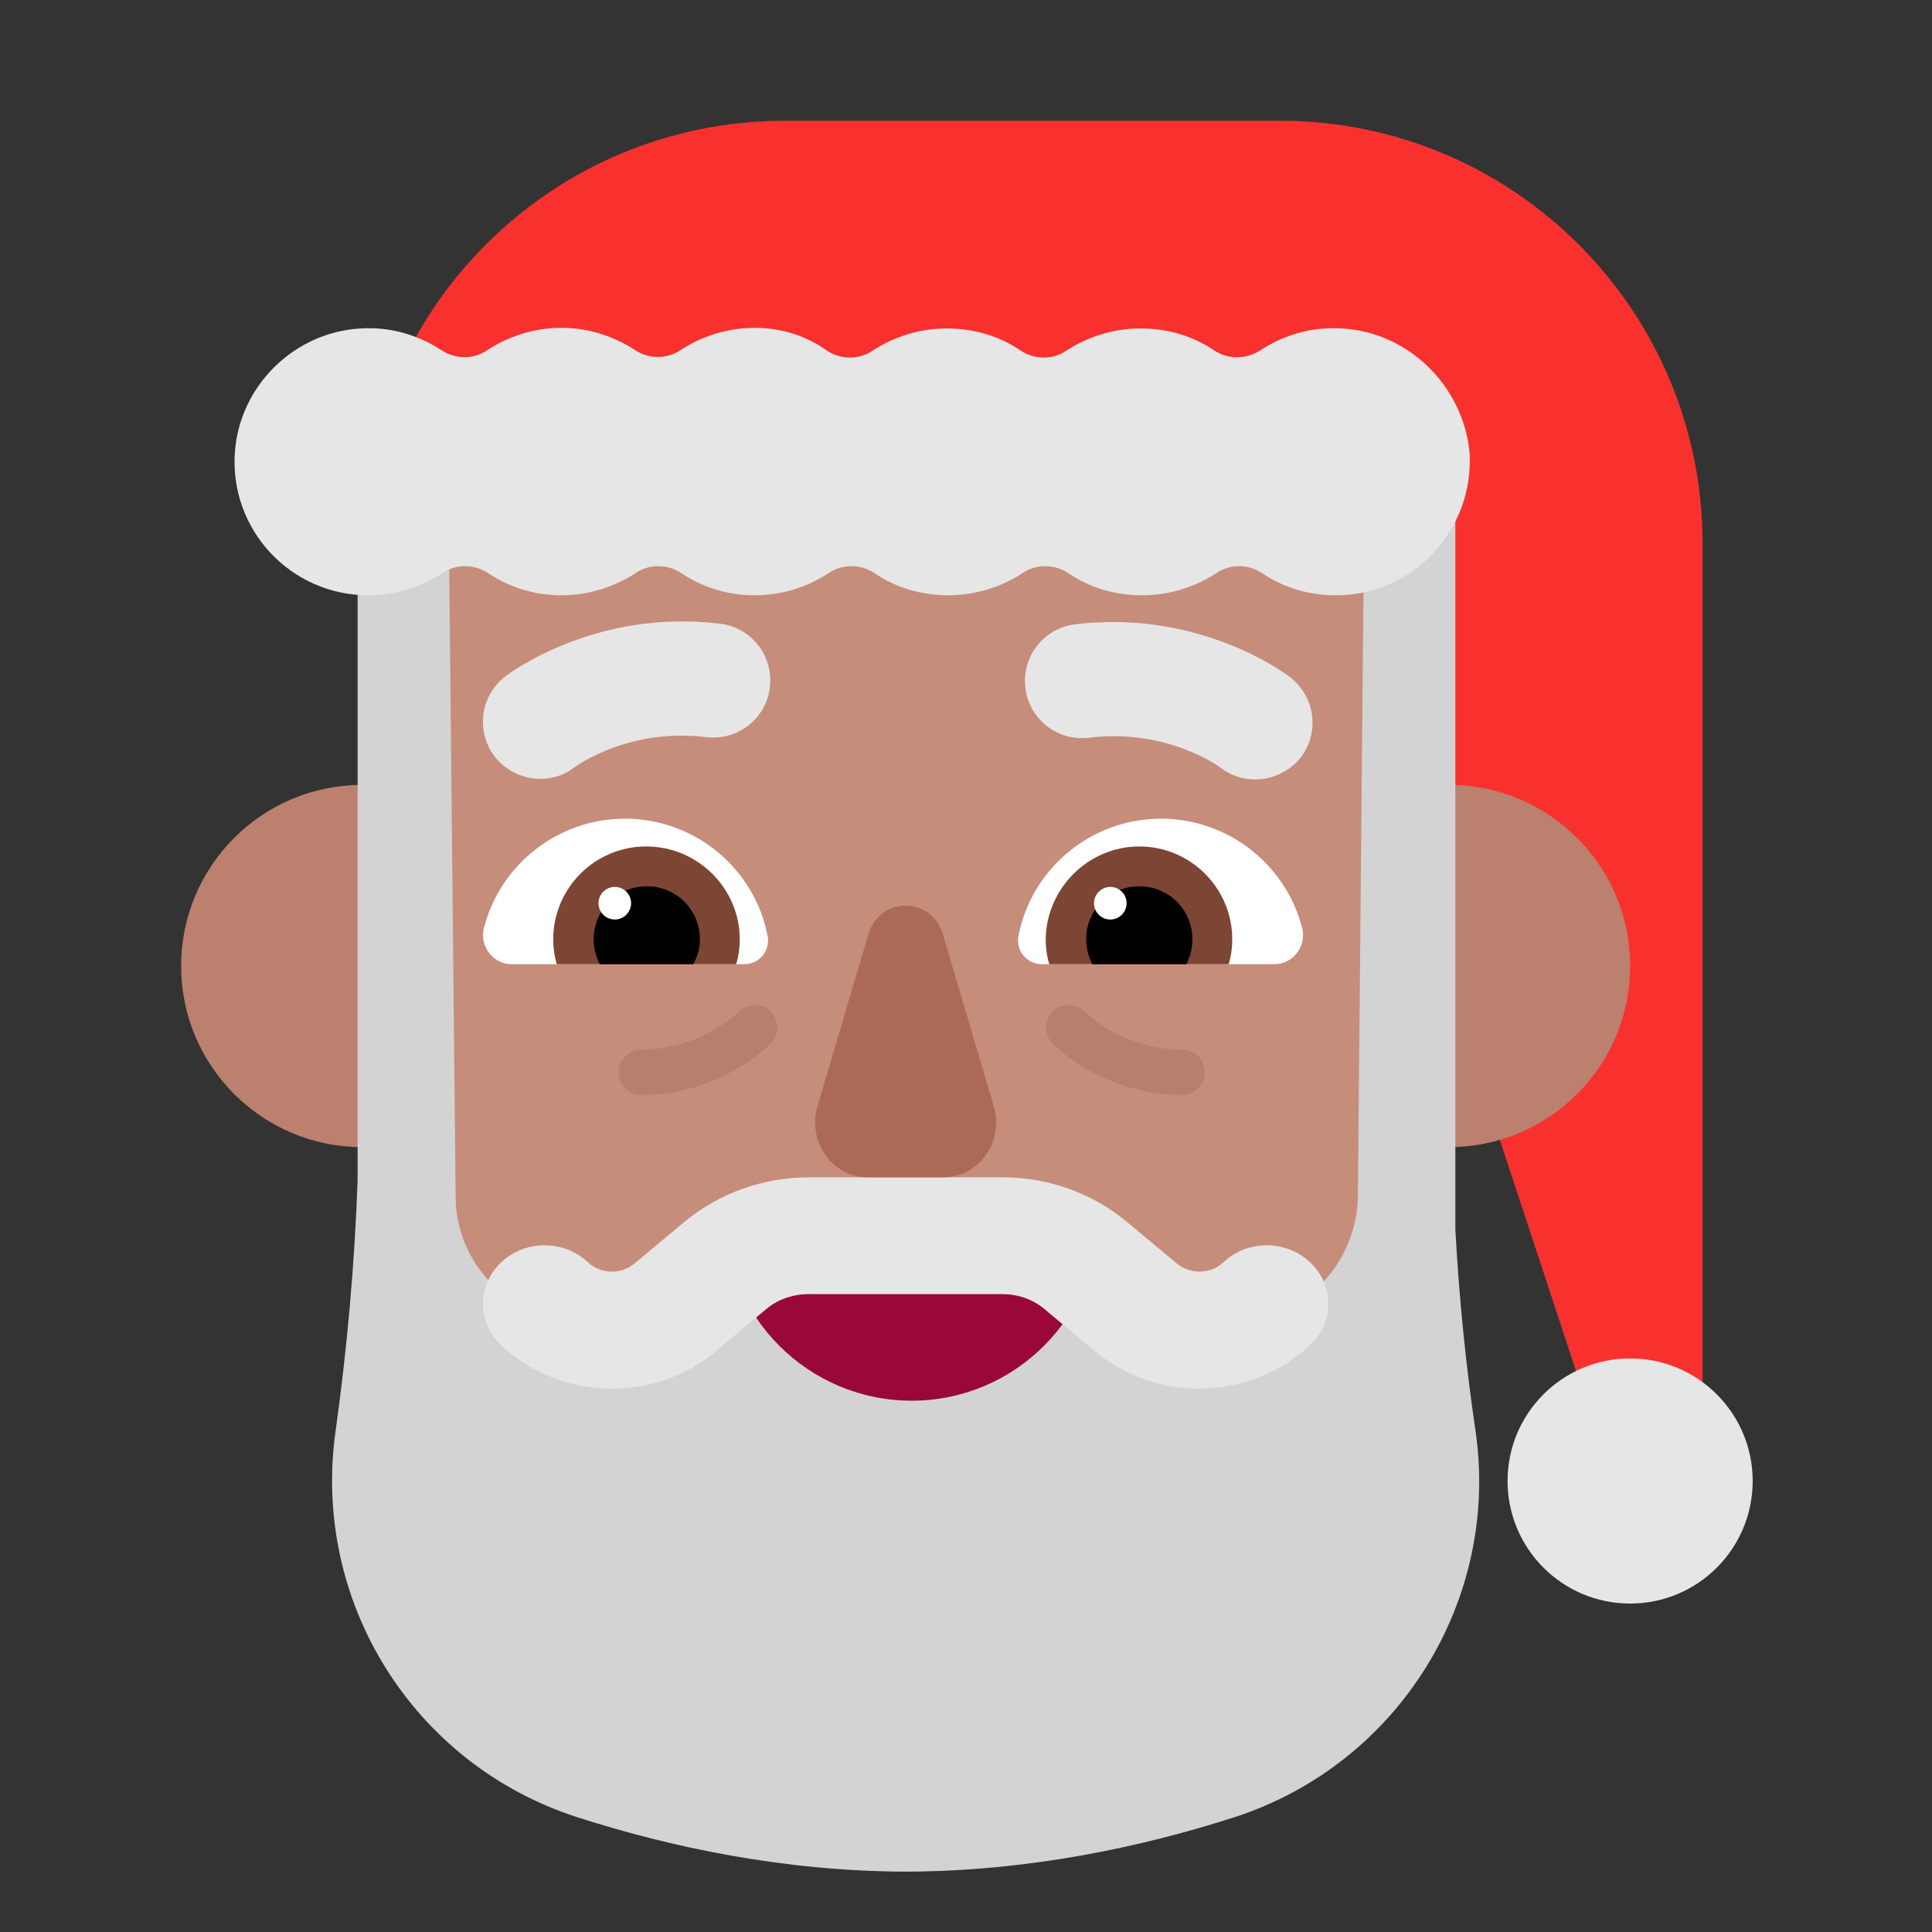 <svg width="1024" height="1024" viewBox="0 0 32 32" fill="none" xmlns="http://www.w3.org/2000/svg">
<rect x="0" y="0" width="32" height="32" fill="#333333" stroke="none"/>
<path d="M21.2 2H13C9.13 2 6 5.13 6 9H22.96V13.14C23.12 13.11 23.29 13.09 23.47 13.09C25.03 13.09 26.29 14.35 26.29 15.91C26.29 17.03 25.64 17.99 24.7 18.45L26.2 23H28.2V9C28.2 5.13 25.06 2 21.2 2Z" fill="#F8312F"/>
<path d="M9 16C9 17.657 7.657 19 6 19C4.343 19 3 17.657 3 16C3 14.343 4.343 13 6 13C7.657 13 9 14.343 9 16Z" fill="#BB806E"/>
<path d="M27 16C27 17.657 25.657 19 24 19C22.343 19 21 17.657 21 16C21 14.343 22.343 13 24 13C25.657 13 27 14.343 27 16Z" fill="#BB806E"/>
<path d="M6.629 22.746L6.02 12.987C5.883 10.965 6.448 9.069 7.5 7.545L22.31 7.309C23.483 8.871 24.128 10.859 23.979 12.987L23.3 22.746C23.011 25.819 20.635 28 17.74 28H12.19C9.295 28 6.919 25.809 6.629 22.746Z" fill="#C68D7B"/>
<path d="M8.192 12.53C8.382 12.77 8.662 12.9 8.952 12.9C9.152 12.9 9.352 12.84 9.512 12.71C9.512 12.71 9.515 12.708 9.517 12.707C9.594 12.653 10.45 12.055 11.703 12.21C12.223 12.27 12.693 11.9 12.752 11.38C12.812 10.86 12.443 10.39 11.922 10.33C9.852 10.08 8.422 11.16 8.362 11.21C7.952 11.53 7.882 12.12 8.192 12.53Z" fill="#E6E6E6"/>
<path d="M20.223 12.72C20.392 12.85 20.593 12.91 20.793 12.91C21.073 12.91 21.352 12.78 21.543 12.55C21.863 12.13 21.782 11.54 21.372 11.22C21.312 11.17 19.883 10.09 17.812 10.34C17.293 10.4 16.922 10.87 16.983 11.39C17.043 11.91 17.512 12.28 18.032 12.22C19.302 12.06 20.172 12.68 20.223 12.72Z" fill="#E6E6E6"/>
<path d="M8.013 15.38C8.273 14.34 9.223 13.56 10.353 13.56C11.523 13.56 12.503 14.4 12.713 15.5C12.763 15.75 12.573 15.97 12.323 15.97H8.473C8.173 15.97 7.943 15.68 8.013 15.38Z" fill="white"/>
<path d="M21.57 15.38C21.31 14.34 20.36 13.56 19.23 13.56C18.06 13.56 17.08 14.4 16.87 15.5C16.82 15.75 17.01 15.97 17.26 15.97H21.11C21.41 15.97 21.64 15.68 21.57 15.38Z" fill="white"/>
<path d="M9.163 15.56C9.163 14.71 9.853 14.02 10.703 14.02C11.563 14.02 12.253 14.72 12.253 15.56C12.253 15.7 12.233 15.84 12.193 15.97H9.223C9.183 15.84 9.163 15.7 9.163 15.56Z" fill="#7D4533"/>
<path d="M20.41 15.56C20.41 14.71 19.72 14.02 18.87 14.02C18.02 14.02 17.33 14.72 17.32 15.56C17.32 15.7 17.34 15.84 17.38 15.97H20.35C20.39 15.84 20.41 15.7 20.41 15.56Z" fill="#7D4533"/>
<path d="M10.713 14.68C11.203 14.68 11.593 15.07 11.593 15.56C11.593 15.71 11.553 15.84 11.483 15.97H9.933C9.873 15.85 9.833 15.71 9.833 15.56C9.833 15.07 10.223 14.68 10.713 14.68Z" fill="black"/>
<path d="M18.87 14.68C18.38 14.68 17.99 15.07 17.99 15.56C17.99 15.71 18.03 15.84 18.09 15.97H19.65C19.71 15.85 19.75 15.71 19.75 15.56C19.75 15.07 19.36 14.68 18.87 14.68Z" fill="black"/>
<path d="M10.453 14.96C10.453 15.109 10.332 15.23 10.183 15.23C10.034 15.23 9.913 15.109 9.913 14.96C9.913 14.811 10.034 14.69 10.183 14.69C10.332 14.69 10.453 14.811 10.453 14.96Z" fill="white"/>
<path d="M18.66 14.96C18.66 15.109 18.539 15.23 18.39 15.23C18.241 15.23 18.12 15.109 18.12 14.96C18.12 14.811 18.241 14.69 18.39 14.69C18.539 14.69 18.66 14.811 18.66 14.96Z" fill="white"/>
<path d="M24.438 23.69C24.276 22.59 24.165 21.47 24.105 20.36V8L22.591 9L22.491 19.82C22.48 20.49 22.147 21.12 21.603 21.51C20.715 22.13 19.357 21.98 18.651 21.16C18.298 20.75 17.783 20.52 17.238 20.52H15.034H14.867H12.663C12.118 20.52 11.604 20.75 11.25 21.16C10.544 21.98 9.323 22.13 8.435 21.51C7.88 21.12 7.547 20.49 7.547 19.82L7.436 9H5.923V19.56C5.873 20.94 5.751 22.32 5.56 23.69C5.156 26.51 6.831 29.22 9.565 30.1C11.119 30.6 12.976 30.99 14.973 31C14.984 31 14.994 31 15.004 31C15.014 31 15.024 31 15.034 31C17.032 30.99 18.888 30.6 20.442 30.1C23.166 29.22 24.852 26.5 24.438 23.69Z" fill="#D3D3D3"/>
<path d="M12 20.03C12 20.05 12 20.08 12 20.1C12 21.81 13.39 23.2 15.1 23.2C16.81 23.2 18.2 21.81 18.2 20.1C18.2 20.08 18.2 20.05 18.2 20.03H12Z" fill="#990838"/>
<path d="M21.702 20.91C21.303 20.531 20.659 20.531 20.261 20.91C20.056 21.104 19.719 21.114 19.494 20.929L18.666 20.239C18.093 19.762 17.367 19.5 16.601 19.5H15.016H14.975H13.401C12.644 19.5 11.908 19.762 11.335 20.239L10.507 20.929C10.282 21.114 9.955 21.104 9.741 20.91C9.342 20.531 8.698 20.531 8.299 20.91C7.9 21.289 7.9 21.901 8.299 22.281C8.8 22.757 9.475 23 10.139 23C10.753 23 11.366 22.796 11.857 22.378L12.685 21.688C12.879 21.522 13.135 21.435 13.39 21.435H14.975H15.016H16.601C16.866 21.435 17.112 21.522 17.306 21.688L18.134 22.378C18.625 22.786 19.238 23 19.852 23C20.516 23 21.191 22.757 21.692 22.281C22.101 21.911 22.101 21.289 21.702 20.91Z" fill="#E6E6E6"/>
<path d="M14.383 15.474L13.539 18.326C13.368 18.908 13.785 19.5 14.374 19.5H15.626C16.215 19.5 16.632 18.908 16.461 18.326L15.617 15.474C15.427 14.842 14.573 14.842 14.383 15.474Z" fill="#AB6A55"/>
<path d="M20.88 5.8C21.26 5.55 21.72 5.41 22.22 5.44C23.33 5.5 24.23 6.39 24.34 7.49C24.42 8.78 23.4 9.86 22.13 9.86C21.67 9.86 21.25 9.73 20.9 9.49C20.67 9.34 20.37 9.34 20.15 9.49C19.8 9.72 19.37 9.86 18.92 9.86C18.46 9.86 18.04 9.73 17.69 9.49C17.46 9.34 17.16 9.34 16.94 9.49C16.59 9.72 16.16 9.86 15.71 9.86C15.25 9.86 14.83 9.73 14.48 9.49C14.25 9.34 13.95 9.34 13.73 9.49C13.38 9.72 12.95 9.86 12.5 9.86C12.04 9.86 11.62 9.72 11.28 9.49C11.05 9.34 10.75 9.34 10.53 9.49C10.18 9.72 9.75 9.86 9.3 9.86C8.84 9.86 8.42 9.72 8.08 9.49C7.85 9.34 7.55 9.34 7.33 9.49C6.98 9.72 6.55 9.86 6.1 9.86C4.82 9.86 3.8 8.78 3.89 7.49C3.97 6.39 4.87 5.5 5.98 5.44C6.47 5.41 6.93 5.55 7.31 5.8C7.54 5.95 7.84 5.96 8.07 5.8C8.42 5.57 8.85 5.43 9.3 5.43C9.75 5.43 10.17 5.57 10.52 5.8C10.75 5.95 11.05 5.95 11.27 5.8C11.62 5.57 12.05 5.43 12.5 5.43C12.95 5.43 13.37 5.57 13.7 5.81C13.93 5.96 14.23 5.96 14.45 5.81C14.8 5.58 15.23 5.44 15.68 5.44C16.14 5.44 16.56 5.57 16.91 5.81C17.14 5.96 17.44 5.96 17.66 5.81C18.01 5.58 18.44 5.44 18.89 5.44C19.35 5.44 19.77 5.57 20.12 5.81C20.35 5.96 20.65 5.95 20.88 5.8Z" fill="#E6E6E6"/>
<path d="M29.03 24.53C29.03 25.651 28.121 26.56 27 26.56C25.879 26.56 24.97 25.651 24.97 24.53C24.97 23.409 25.879 22.5 27 22.5C28.121 22.5 29.03 23.409 29.03 24.53Z" fill="#E6E6E6"/>
<g opacity="0.5">
<path d="M12.76 16.749C12.611 16.607 12.374 16.611 12.231 16.759L12.228 16.762C12.225 16.765 12.22 16.77 12.212 16.778C12.195 16.793 12.169 16.816 12.133 16.845C12.062 16.904 11.954 16.984 11.813 17.064C11.53 17.226 11.124 17.385 10.62 17.385C10.413 17.385 10.245 17.553 10.245 17.76C10.245 17.967 10.413 18.135 10.62 18.135C11.286 18.135 11.82 17.924 12.185 17.716C12.368 17.611 12.51 17.506 12.608 17.426C12.658 17.386 12.696 17.351 12.723 17.326C12.737 17.313 12.748 17.303 12.755 17.295L12.765 17.285L12.768 17.282L12.77 17.281L12.771 17.28C12.914 17.13 12.909 16.893 12.76 16.749Z" fill="#A9715F"/>
<path d="M17.441 16.749C17.291 16.893 17.286 17.13 17.43 17.28L17.431 17.281L17.432 17.282L17.477 17.326C17.504 17.351 17.543 17.386 17.592 17.426C17.69 17.506 17.833 17.611 18.015 17.716C18.381 17.924 18.914 18.135 19.58 18.135C19.787 18.135 19.955 17.967 19.955 17.76C19.955 17.553 19.787 17.385 19.58 17.385C19.076 17.385 18.67 17.226 18.387 17.064C18.247 16.984 18.138 16.904 18.067 16.845C18.031 16.816 18.005 16.793 17.989 16.778C17.981 16.77 17.975 16.765 17.972 16.762L17.97 16.759C17.826 16.611 17.59 16.607 17.441 16.749Z" fill="#A9715F"/>
</g>
</svg>
